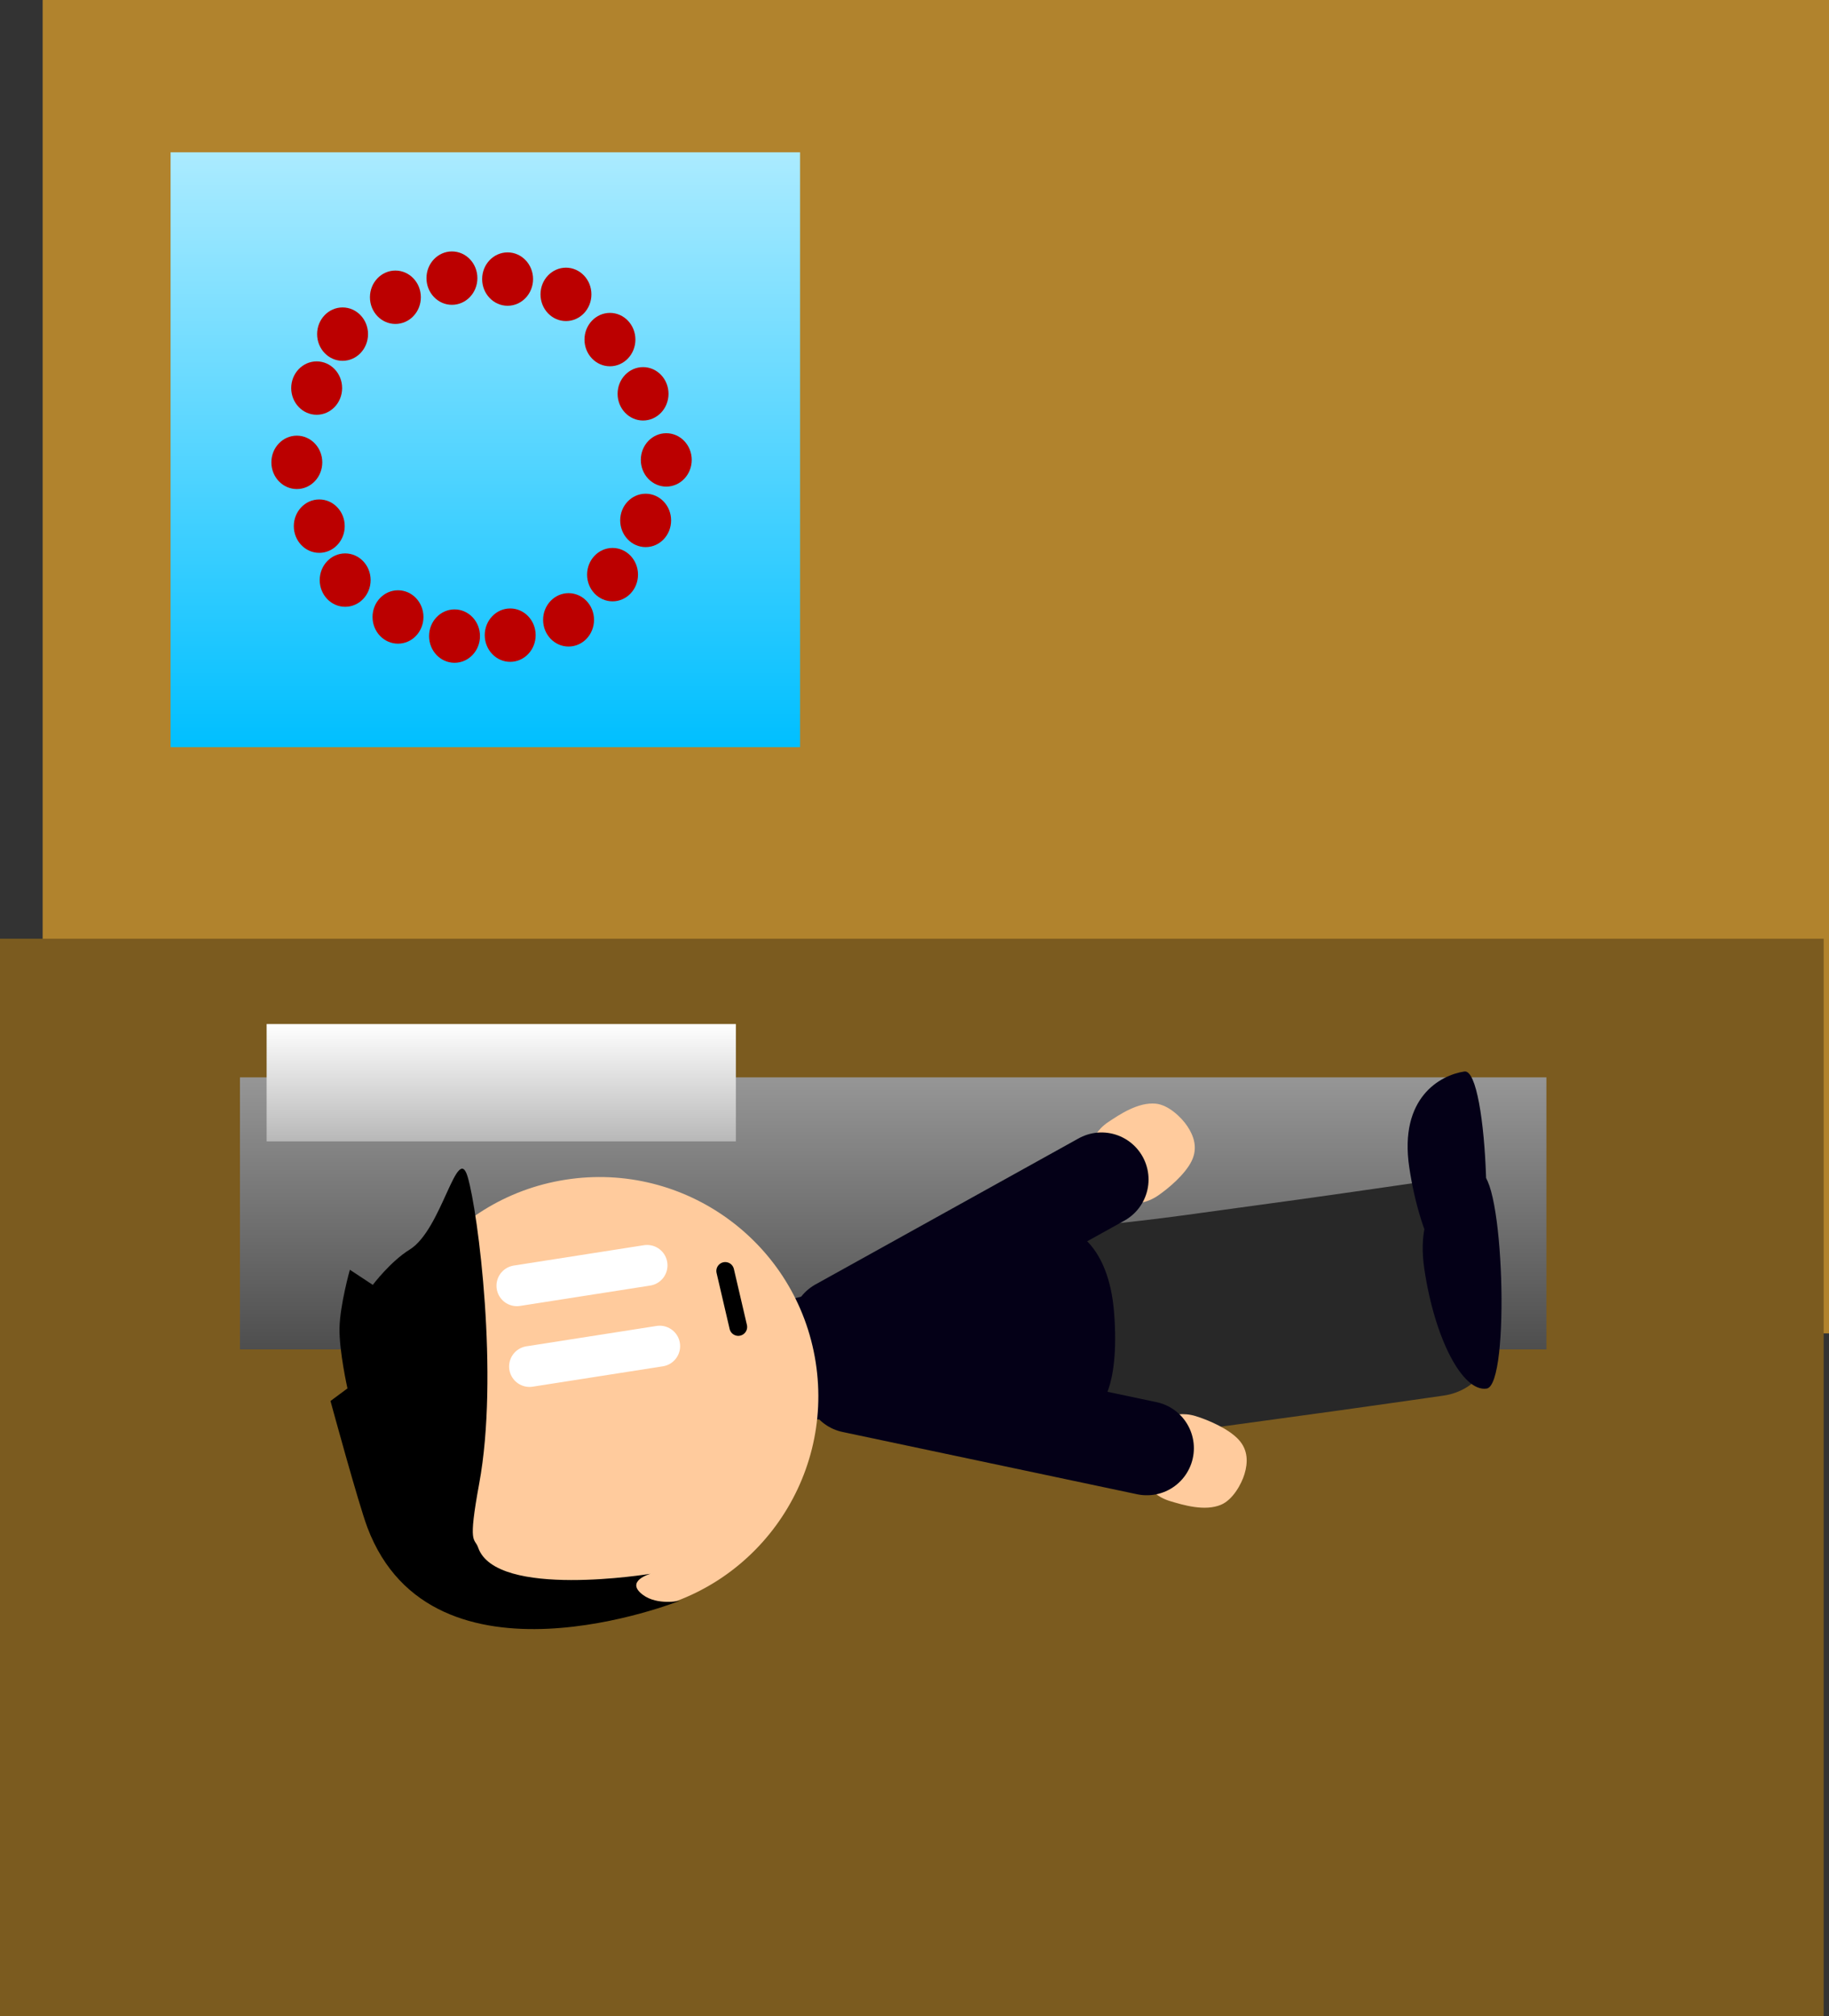 <svg version="1.1" xmlns="http://www.w3.org/2000/svg" xmlns:xlink="http://www.w3.org/1999/xlink" width="515.015" height="567.568" viewBox="0,0,515.015,567.568"><rect x="0" y="0" width="515.015" height="567.568" fill="#333333" stroke="none"/><defs><linearGradient x1="227.988" y1="295.616" x2="227.988" y2="372.192" gradientUnits="userSpaceOnUse" id="color-1"><stop offset="0" stop-color="#969696"/><stop offset="1" stop-color="#4e4e4e"/></linearGradient><linearGradient x1="117.628" y1="280.601" x2="117.628" y2="313.634" gradientUnits="userSpaceOnUse" id="color-2"><stop offset="0" stop-color="#ffffff"/><stop offset="1" stop-color="#b8b8b8"/></linearGradient><linearGradient x1="113.143" y1="35.192" x2="113.143" y2="202.657" gradientUnits="userSpaceOnUse" id="color-3"><stop offset="0" stop-color="#abebff"/><stop offset="1" stop-color="#00bfff"/></linearGradient></defs><g transform="translate(23.514,7.688)"><g data-paper-data="{&quot;isPaintingLayer&quot;:true}" fill-rule="nonzero" stroke-linejoin="miter" stroke-miterlimit="10" stroke-dasharray="" stroke-dashoffset="0" style="mix-blend-mode: normal"><path d="M-11.502,367.688v-375.375h503.003v375.375z" fill="#b1832d" stroke="none" stroke-width="0" stroke-linecap="butt"/><path d="M-23.514,559.88v-303.303h513.514v303.303z" fill="#7b5b1f" stroke="none" stroke-width="0" stroke-linecap="butt"/><path d="M44.054,372.192v-76.577h367.868v76.577z" fill="url(#color-1)" stroke="none" stroke-width="0" stroke-linecap="butt"/><path d="M51.562,313.634v-33.033h132.132v33.033z" fill="url(#color-2)" stroke="none" stroke-width="0" stroke-linecap="butt"/><g><path d="M378.772,341.692c0,0 -24.791,3.598 -33.986,4.86c-10.477,1.438 -23.739,3.258 -32.535,4.465c-17.042,2.339 -33.619,3.713 -33.619,3.713" data-paper-data="{&quot;index&quot;:null}" fill="none" stroke="#282828" stroke-width="33.5" stroke-linecap="round"/><path d="M380.672,368.609c0,0 -20.015,2.89 -29.21,4.152c-10.477,1.438 -23.739,3.258 -32.535,4.465c-17.042,2.339 -33.619,3.713 -33.619,3.713" data-paper-data="{&quot;index&quot;:null}" fill="none" stroke="#282828" stroke-width="33.5" stroke-linecap="round"/><path d="M395.099,383.228c-6.784,1.006 -14.639,-14.065 -17.545,-33.662c-2.906,-19.597 8.747,-25.938 15.531,-26.944c6.784,-1.006 8.798,59.601 2.014,60.607z" data-paper-data="{&quot;index&quot;:null}" fill="#040017" stroke="none" stroke-width="0" stroke-linecap="butt"/><path d="M390.849,354.568c-6.784,1.006 -14.639,-14.065 -17.545,-33.662c-2.906,-19.597 8.747,-25.938 15.531,-26.944c6.784,-1.006 8.798,59.601 2.014,60.607z" data-paper-data="{&quot;index&quot;:null}" fill="#040017" stroke="none" stroke-width="0" stroke-linecap="butt"/><path d="M313.107,390.96c3.385,1.023 9.233,3.49 12.124,6.605c2.75,2.963 2.654,6.518 1.681,9.739c-0.842,2.788 -3.282,7.24 -6.619,8.632c-4.57,1.907 -10.595,0.099 -14.413,-1.054c-6.606,-1.996 -10.343,-8.969 -8.348,-15.574c1.996,-6.606 8.969,-10.343 15.574,-8.348z" data-paper-data="{&quot;index&quot;:null}" fill="#ffcb9d" stroke="#000000" stroke-width="0" stroke-linecap="butt"/><path d="M299.41,400.012l-82.939,-17.535" data-paper-data="{&quot;index&quot;:null}" fill="none" stroke="#040017" stroke-width="26.5" stroke-linecap="round"/><path d="M285.711,388.465l-93.237,4.054l-6.122,-31.257l91.549,-22.738c0,0 10.8,3.325 12.313,23.523c1.643,21.924 -4.504,26.417 -4.504,26.417z" data-paper-data="{&quot;index&quot;:null}" fill="#040017" stroke="#000000" stroke-width="0" stroke-linecap="butt"/><path d="M302.4,328.998c-5.728,3.849 -13.491,2.326 -17.34,-3.402c-3.849,-5.728 -2.326,-13.491 3.402,-17.34c3.31,-2.224 8.538,-5.723 13.467,-5.243c3.599,0.35 7.239,3.889 8.863,6.306c1.877,2.793 3.013,6.162 1.255,9.803c-1.848,3.826 -6.713,7.904 -9.648,9.876z" data-paper-data="{&quot;index&quot;:null}" fill="#ffcb9d" stroke="#000000" stroke-width="0" stroke-linecap="butt"/><path d="M212.524,365.506l74.124,-41.135" data-paper-data="{&quot;index&quot;:null}" fill="none" stroke="#040017" stroke-width="26.5" stroke-linecap="round"/><path d="M154.78,446.253c-33.642,5.261 -65.18,-17.747 -70.441,-51.389c-5.261,-33.642 17.747,-65.18 51.389,-70.441c33.642,-5.261 65.18,17.747 70.441,51.389c5.261,33.642 -17.747,65.18 -51.389,70.441z" data-paper-data="{&quot;index&quot;:null}" fill="#ffcb9d" stroke="#000000" stroke-width="0" stroke-linecap="butt"/><path d="M167.883,442.961c0,0 -69.584,27.869 -87.933,-20.599c-2.5,-6.603 -10.403,-35.642 -10.403,-35.642l4.778,-3.542c0,0 -2.369,-10.555 -2.238,-17.03c0.132,-6.476 2.916,-16.371 2.916,-16.371l6.455,4.257c0,0 4.965,-6.599 10.399,-9.948c9.081,-5.598 13.38,-30.35 16.319,-20.456c2.939,9.894 8.833,56.035 3.246,86.322c-3.27,17.723 -1.305,15.131 -0.309,18.016c5.027,14.569 48.546,7.395 48.546,7.395c0,0 -7.396,2.045 -2.105,5.961c4.041,2.991 10.331,1.639 10.331,1.639z" data-paper-data="{&quot;index&quot;:null}" fill="#000000" stroke="#000000" stroke-width="0" stroke-linecap="butt"/><path d="M158.691,348.544c0,0 -12.716,1.989 -18.754,2.933c-5.991,0.937 -17.902,2.8 -17.902,2.8" data-paper-data="{&quot;index&quot;:null}" fill="#ffffff" stroke="#ffffff" stroke-width="11.5" stroke-linecap="round"/><path d="M162.246,371.277c0,0 -12.716,1.989 -18.754,2.933c-5.991,0.937 -17.902,2.8 -17.902,2.8" data-paper-data="{&quot;index&quot;:null}" fill="#ffffff" stroke="#ffffff" stroke-width="11.5" stroke-linecap="round"/><path d="M180.696,350.114l3.675,15.767" fill="none" stroke="#000000" stroke-width="5" stroke-linecap="round"/></g><path d="M24.521,202.657v-167.465h177.244v167.465z" fill="url(#color-3)" stroke="none" stroke-width="0" stroke-linecap="butt"/><g fill="#bb0000" stroke="none" stroke-width="0" stroke-linecap="butt"><path d="M104.474,163.872c3.959,0 7.168,3.365 7.168,7.515c0,4.15 -3.209,7.515 -7.168,7.515c-3.959,0 -7.168,-3.365 -7.168,-7.515c0,-4.15 3.209,-7.515 7.168,-7.515z" data-paper-data="{&quot;index&quot;:null}"/><path d="M120.15,163.605c3.959,0 7.168,3.365 7.168,7.515c0,4.15 -3.209,7.515 -7.168,7.515c-3.959,0 -7.168,-3.365 -7.168,-7.515c0,-4.15 3.209,-7.515 7.168,-7.515z" data-paper-data="{&quot;index&quot;:null}"/><path d="M88.554,158.489c3.959,0 7.168,3.365 7.168,7.515c0,4.15 -3.209,7.515 -7.168,7.515c-3.959,0 -7.168,-3.365 -7.168,-7.515c0,-4.15 3.209,-7.515 7.168,-7.515z" data-paper-data="{&quot;index&quot;:null}"/><path d="M73.68,148.107c3.959,0 7.168,3.365 7.168,7.515c0,4.15 -3.209,7.515 -7.168,7.515c-3.959,0 -7.168,-3.365 -7.168,-7.515c0,-4.15 3.209,-7.515 7.168,-7.515z" data-paper-data="{&quot;index&quot;:null}"/><path d="M136.583,159.299c3.959,0 7.168,3.365 7.168,7.515c0,4.15 -3.209,7.515 -7.168,7.515c-3.959,0 -7.168,-3.365 -7.168,-7.515c0,-4.15 3.209,-7.515 7.168,-7.515z" data-paper-data="{&quot;index&quot;:null}"/><path d="M148.969,146.571c3.959,0 7.168,3.365 7.168,7.515c0,4.15 -3.209,7.515 -7.168,7.515c-3.959,0 -7.168,-3.365 -7.168,-7.515c0,-4.15 3.209,-7.515 7.168,-7.515z" data-paper-data="{&quot;index&quot;:null}"/><path d="M158.291,131.304c3.959,0 7.168,3.365 7.168,7.515c0,4.15 -3.209,7.515 -7.168,7.515c-3.959,0 -7.168,-3.365 -7.168,-7.515c0,-4.15 3.209,-7.515 7.168,-7.515z" data-paper-data="{&quot;index&quot;:null}"/><path d="M164.097,114.269c3.959,0 7.168,3.365 7.168,7.515c0,4.15 -3.209,7.515 -7.168,7.515c-3.959,0 -7.168,-3.365 -7.168,-7.515c0,-4.15 3.209,-7.515 7.168,-7.515z" data-paper-data="{&quot;index&quot;:null}"/><path d="M66.385,132.919c3.959,0 7.168,3.365 7.168,7.515c0,4.15 -3.209,7.515 -7.168,7.515c-3.959,0 -7.168,-3.365 -7.168,-7.515c0,-4.15 3.209,-7.515 7.168,-7.515z" data-paper-data="{&quot;index&quot;:null}"/><path d="M60.066,114.96c3.959,0 7.168,3.365 7.168,7.515c0,4.15 -3.209,7.515 -7.168,7.515c-3.959,0 -7.168,-3.365 -7.168,-7.515c0,-4.15 3.209,-7.515 7.168,-7.515z" data-paper-data="{&quot;index&quot;:null}"/><path d="M96.574,70.611c0,-4.15 3.209,-7.515 7.168,-7.515c3.959,0 7.168,3.365 7.168,7.515c0,4.15 -3.209,7.515 -7.168,7.515c-3.959,0 -7.168,-3.365 -7.168,-7.515z" data-paper-data="{&quot;index&quot;:null}"/><path d="M112.25,70.878c0,-4.15 3.209,-7.515 7.168,-7.515c3.959,0 7.168,3.365 7.168,7.515c0,4.15 -3.209,7.515 -7.168,7.515c-3.959,0 -7.168,-3.365 -7.168,-7.515z" data-paper-data="{&quot;index&quot;:null}"/><path d="M80.655,75.995c0,-4.15 3.209,-7.515 7.168,-7.515c3.959,0 7.168,3.365 7.168,7.515c0,4.15 -3.209,7.515 -7.168,7.515c-3.959,0 -7.168,-3.365 -7.168,-7.515z" data-paper-data="{&quot;index&quot;:null}"/><path d="M65.78,86.376c0,-4.15 3.209,-7.515 7.168,-7.515c3.959,0 7.168,3.365 7.168,7.515c0,4.15 -3.209,7.515 -7.168,7.515c-3.959,0 -7.168,-3.365 -7.168,-7.515z" data-paper-data="{&quot;index&quot;:null}"/><path d="M128.684,75.185c0,-4.15 3.209,-7.515 7.168,-7.515c3.959,0 7.168,3.365 7.168,7.515c0,4.15 -3.209,7.515 -7.168,7.515c-3.959,0 -7.168,-3.365 -7.168,-7.515z" data-paper-data="{&quot;index&quot;:null}"/><path d="M141.069,87.913c0,-4.15 3.209,-7.515 7.168,-7.515c3.959,0 7.168,3.365 7.168,7.515c0,4.15 -3.209,7.515 -7.168,7.515c-3.959,0 -7.168,-3.365 -7.168,-7.515z" data-paper-data="{&quot;index&quot;:null}"/><path d="M150.391,103.18c0,-4.15 3.209,-7.515 7.168,-7.515c3.959,0 7.168,3.365 7.168,7.515c0,4.15 -3.209,7.515 -7.168,7.515c-3.959,0 -7.168,-3.365 -7.168,-7.515z" data-paper-data="{&quot;index&quot;:null}"/><path d="M58.486,101.564c0,-4.15 3.209,-7.515 7.168,-7.515c3.959,0 7.168,3.365 7.168,7.515c0,4.15 -3.209,7.515 -7.168,7.515c-3.959,0 -7.168,-3.365 -7.168,-7.515z" data-paper-data="{&quot;index&quot;:null}"/></g></g></g></svg>